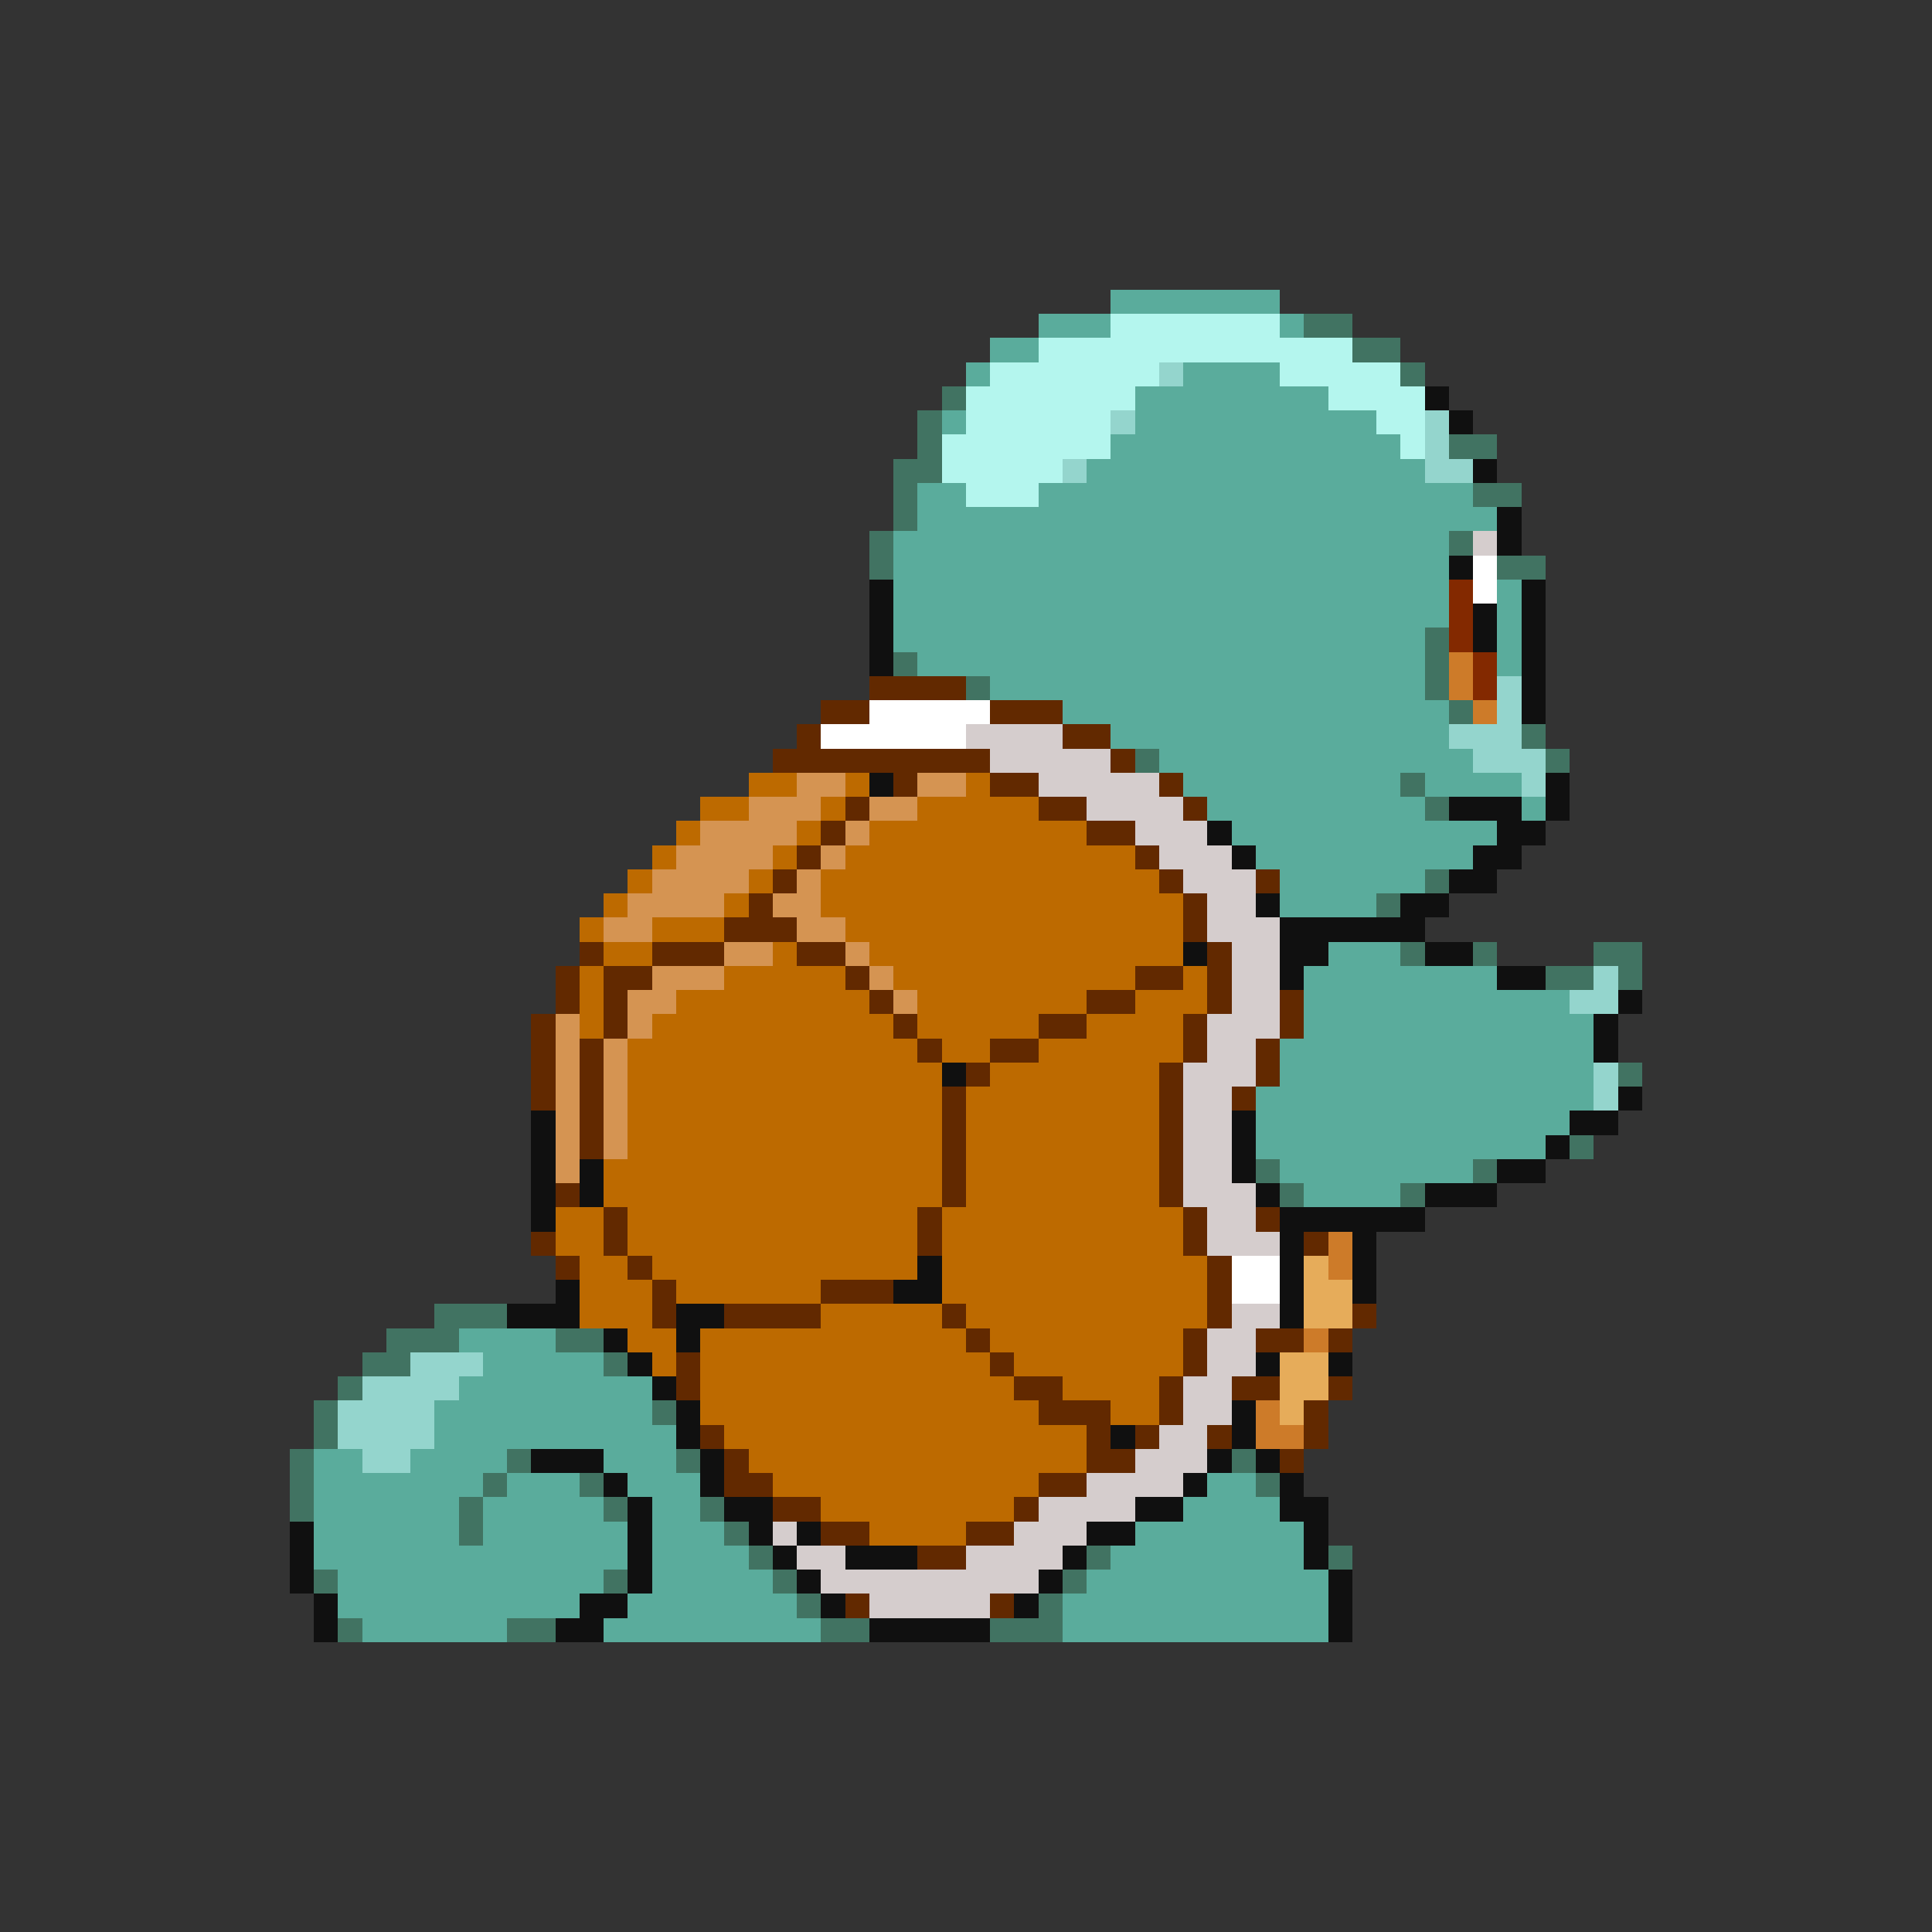 <svg xmlns="http://www.w3.org/2000/svg" viewBox="0 -0.5 80 80" shape-rendering="crispEdges">
<rect x="0" y="-0.5" width="80" height="80" fill="#333333" stroke="none"/>
<path stroke="#5aac9c" d="M46 12h7M43 13h3M53 13h1M41 14h2M40 15h1M49 15h4M47 16h8M39 17h1M47 17h10M46 18h12M45 19h14M38 20h2M43 20h18M38 21h24M37 22h23M37 23h23M37 24h23M62 24h1M37 25h23M62 25h1M37 26h22M62 26h1M38 27h21M62 27h1M41 28h18M44 29h16M46 30h14M48 31h13M49 32h9M59 32h4M50 33h9M63 33h1M51 34h11M52 35h9M53 36h6M53 37h4M55 39h3M54 40h8M54 41h11M54 42h12M53 43h13M53 44h13M52 45h14M52 46h13M52 47h12M53 48h8M54 49h4M19 55h4M20 56h5M19 57h8M18 58h9M18 59h10M13 60h2M17 60h4M25 60h3M13 61h7M21 61h3M26 61h3M50 61h2M13 62h6M20 62h5M27 62h2M49 62h4M13 63h6M20 63h6M27 63h3M47 63h7M13 64h13M27 64h4M46 64h8M14 65h11M27 65h5M45 65h10M14 66h10M26 66h7M44 66h11M15 67h6M25 67h9M44 67h11" />
<path stroke="#b4f6ee" d="M46 13h7M43 14h13M41 15h7M53 15h5M40 16h7M55 16h4M40 17h6M57 17h2M39 18h7M58 18h1M39 19h5M40 20h3" />
<path stroke="#417362" d="M54 13h2M56 14h2M58 15h1M39 16h1M38 17h1M38 18h1M60 18h2M37 19h2M37 20h1M61 20h2M37 21h1M36 22h1M60 22h1M36 23h1M62 23h2M59 26h1M37 27h1M59 27h1M40 28h1M59 28h1M60 29h1M63 30h1M47 31h1M64 31h1M58 32h1M59 33h1M59 36h1M57 37h1M58 39h1M61 39h1M66 39h2M64 40h2M67 40h1M67 44h1M65 47h1M52 48h1M61 48h1M53 49h1M58 49h1M18 54h3M16 55h3M23 55h2M15 56h2M25 56h1M14 57h1M13 58h1M27 58h1M13 59h1M12 60h1M21 60h1M28 60h1M51 60h1M12 61h1M20 61h1M24 61h1M52 61h1M12 62h1M19 62h1M25 62h1M29 62h1M19 63h1M30 63h1M31 64h1M45 64h1M55 64h1M13 65h1M25 65h1M32 65h1M44 65h1M33 66h1M43 66h1M14 67h1M21 67h2M34 67h2M41 67h3" />
<path stroke="#94d5cd" d="M48 15h1M46 17h1M59 17h1M59 18h1M44 19h1M59 19h2M62 28h1M62 29h1M60 30h3M61 31h3M63 32h1M66 40h1M65 41h2M66 44h1M66 45h1M17 56h3M15 57h4M14 58h4M14 59h4M15 60h2" />
<path stroke="#101010" d="M59 16h1M60 17h1M61 19h1M62 21h1M62 22h1M60 23h1M36 24h1M63 24h1M36 25h1M61 25h1M63 25h1M36 26h1M61 26h1M63 26h1M36 27h1M63 27h1M63 28h1M63 29h1M36 32h1M64 32h1M60 33h3M64 33h1M50 34h1M62 34h2M51 35h1M61 35h2M60 36h2M52 37h1M58 37h2M53 38h6M49 39h1M53 39h2M59 39h2M53 40h1M62 40h2M67 41h1M66 42h1M66 43h1M39 44h1M67 45h1M22 46h1M51 46h1M65 46h2M22 47h1M51 47h1M64 47h1M22 48h1M24 48h1M51 48h1M62 48h2M22 49h1M24 49h1M52 49h1M59 49h3M22 50h1M53 50h6M53 51h1M56 51h1M38 52h1M53 52h1M56 52h1M23 53h1M37 53h2M53 53h1M56 53h1M21 54h3M28 54h2M53 54h1M25 55h1M28 55h1M26 56h1M52 56h1M55 56h1M27 57h1M28 58h1M51 58h1M28 59h1M46 59h1M51 59h1M22 60h3M29 60h1M50 60h1M52 60h1M25 61h1M29 61h1M49 61h1M53 61h1M26 62h1M30 62h2M47 62h2M53 62h2M12 63h1M26 63h1M31 63h1M33 63h1M45 63h2M54 63h1M12 64h1M26 64h1M32 64h1M35 64h3M44 64h1M54 64h1M12 65h1M26 65h1M33 65h1M43 65h1M55 65h1M13 66h1M24 66h2M34 66h1M42 66h1M55 66h1M13 67h1M23 67h2M36 67h5M55 67h1" />
<path stroke="#d5cdcd" d="M61 22h1M40 30h4M41 31h5M43 32h5M45 33h4M47 34h3M48 35h3M49 36h3M50 37h2M50 38h3M51 39h2M51 40h2M51 41h2M50 42h3M50 43h2M49 44h3M49 45h2M49 46h2M49 47h2M49 48h2M49 49h3M50 50h2M50 51h3M51 54h2M50 55h2M50 56h2M49 57h2M49 58h2M48 59h2M47 60h3M45 61h4M43 62h4M32 63h1M42 63h3M33 64h2M40 64h4M34 65h9M36 66h5" />
<path stroke="#ffffff" d="M61 23h1M61 24h1M36 29h5M34 30h6M51 52h2M51 53h2" />
<path stroke="#832900" d="M60 24h1M60 25h1M60 26h1M61 27h1M61 28h1" />
<path stroke="#cd7b29" d="M60 27h1M60 28h1M61 29h1M55 51h1M55 52h1M54 55h1M52 58h1M52 59h2" />
<path stroke="#622900" d="M36 28h4M34 29h2M41 29h3M33 30h1M44 30h2M32 31h9M46 31h1M37 32h1M41 32h2M48 32h1M35 33h1M43 33h2M49 33h1M34 34h1M45 34h2M33 35h1M47 35h1M32 36h1M48 36h1M52 36h1M31 37h1M49 37h1M30 38h3M49 38h1M24 39h1M27 39h3M33 39h2M50 39h1M23 40h1M25 40h2M35 40h1M47 40h2M50 40h1M23 41h1M25 41h1M36 41h1M45 41h2M50 41h1M53 41h1M22 42h1M25 42h1M37 42h1M43 42h2M49 42h1M53 42h1M22 43h1M24 43h1M38 43h1M41 43h2M49 43h1M52 43h1M22 44h1M24 44h1M40 44h1M48 44h1M52 44h1M22 45h1M24 45h1M39 45h1M48 45h1M51 45h1M24 46h1M39 46h1M48 46h1M24 47h1M39 47h1M48 47h1M39 48h1M48 48h1M23 49h1M39 49h1M48 49h1M25 50h1M38 50h1M49 50h1M52 50h1M22 51h1M25 51h1M38 51h1M49 51h1M54 51h1M23 52h1M26 52h1M50 52h1M27 53h1M34 53h3M50 53h1M27 54h1M30 54h4M39 54h1M50 54h1M56 54h1M40 55h1M49 55h1M52 55h2M55 55h1M28 56h1M41 56h1M49 56h1M28 57h1M42 57h2M48 57h1M51 57h2M55 57h1M43 58h3M48 58h1M54 58h1M29 59h1M45 59h1M47 59h1M50 59h1M54 59h1M30 60h1M45 60h2M53 60h1M30 61h2M43 61h2M32 62h2M42 62h1M34 63h2M40 63h2M38 64h2M35 66h1M41 66h1" />
<path stroke="#bd6a00" d="M31 32h2M35 32h1M40 32h1M29 33h2M34 33h1M38 33h5M28 34h1M33 34h1M36 34h9M27 35h1M32 35h1M35 35h12M26 36h1M31 36h1M34 36h14M25 37h1M30 37h1M34 37h15M24 38h1M27 38h3M35 38h14M25 39h2M32 39h1M36 39h13M24 40h1M30 40h5M37 40h10M49 40h1M24 41h1M28 41h8M38 41h7M47 41h3M24 42h1M27 42h10M38 42h5M45 42h4M26 43h12M39 43h2M43 43h6M26 44h13M41 44h7M26 45h13M40 45h8M26 46h13M40 46h8M26 47h13M40 47h8M25 48h14M40 48h8M25 49h14M40 49h8M23 50h2M26 50h12M39 50h10M23 51h2M26 51h12M39 51h10M24 52h2M27 52h11M39 52h11M24 53h3M28 53h6M39 53h11M24 54h3M34 54h5M40 54h10M26 55h2M29 55h11M41 55h8M27 56h1M29 56h12M42 56h7M29 57h13M44 57h4M29 58h14M46 58h2M30 59h15M31 60h14M32 61h11M34 62h8M36 63h4" />
<path stroke="#d59452" d="M33 32h2M38 32h2M31 33h3M36 33h2M29 34h4M35 34h1M28 35h4M34 35h1M27 36h4M33 36h1M26 37h4M32 37h2M25 38h2M33 38h2M30 39h2M35 39h1M27 40h3M36 40h1M26 41h2M37 41h1M23 42h1M26 42h1M23 43h1M25 43h1M23 44h1M25 44h1M23 45h1M25 45h1M23 46h1M25 46h1M23 47h1M25 47h1M23 48h1" />
<path stroke="#e6ac5a" d="M54 52h1M54 53h2M54 54h2M53 56h2M53 57h2M53 58h1" />
</svg>
